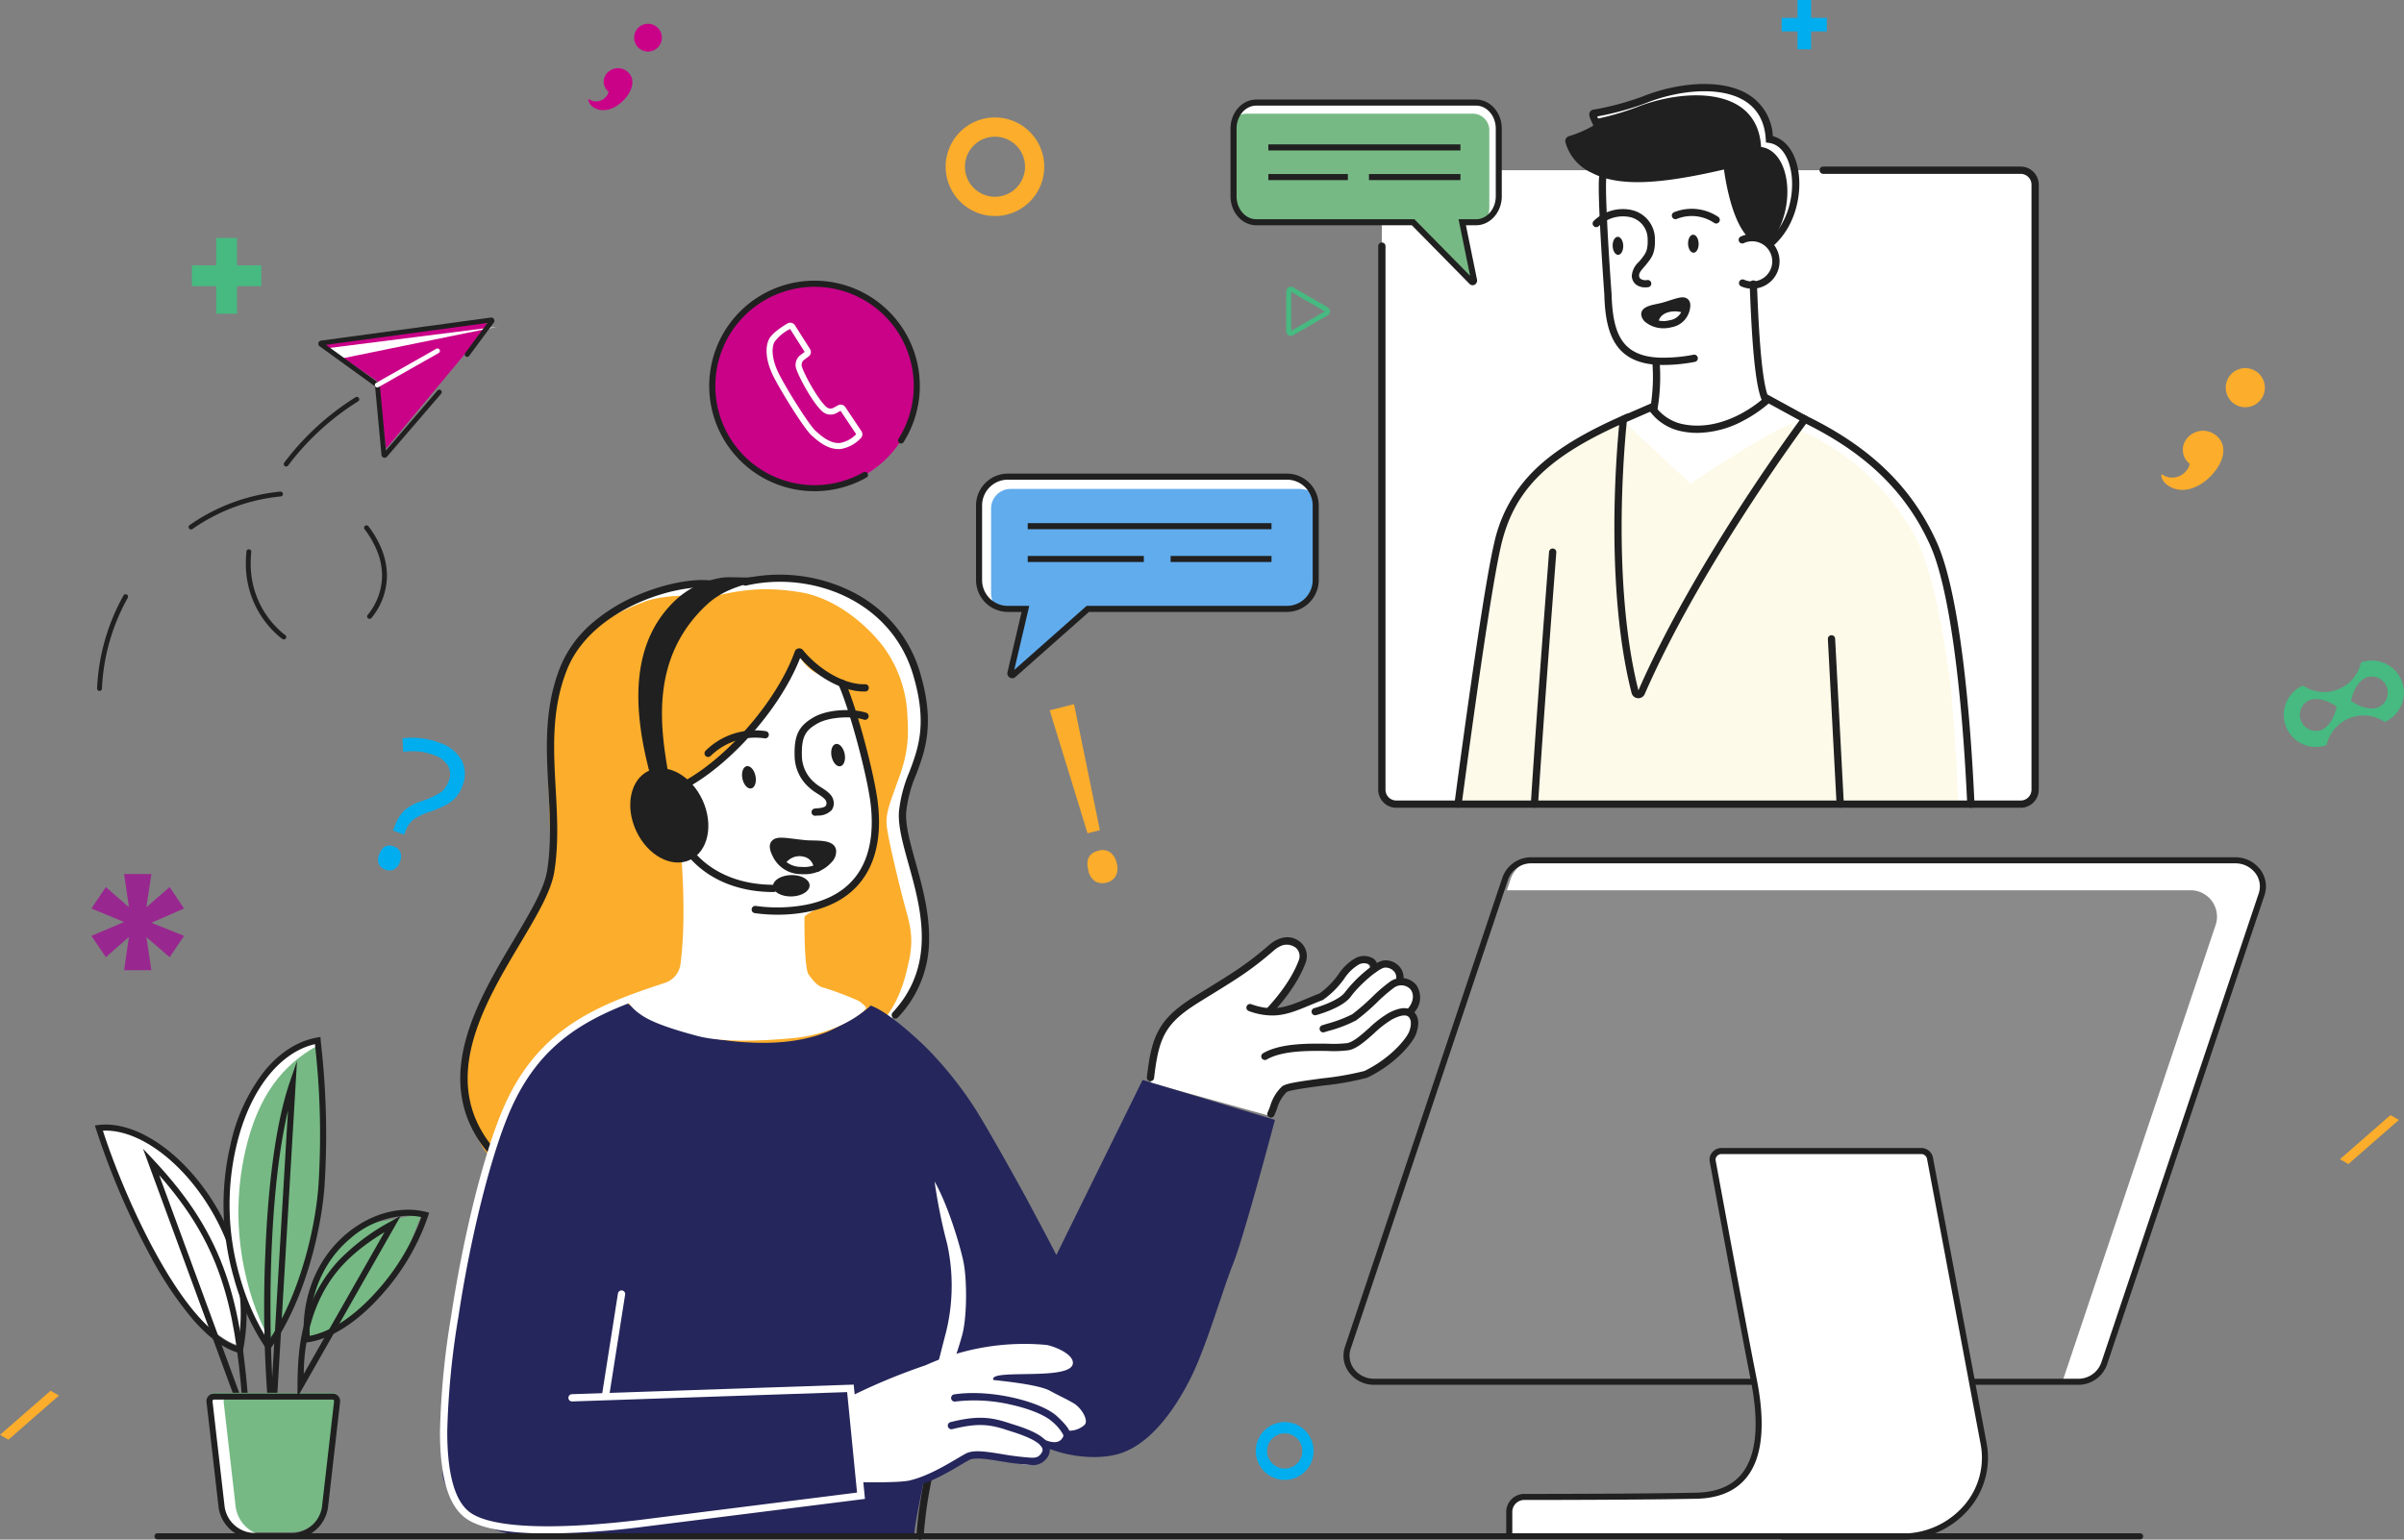 <svg id="Component_8_1" data-name="Component 8 – 1" xmlns="http://www.w3.org/2000/svg" width="499.761" height="320.171" viewBox="0 0 499.761 320.171">
  <rect x="0" y="0" width="499.761" height="320.171" fill="#808080" stroke="none"/>
  <circle id="Ellipse_1" data-name="Ellipse 1" cx="21.269" cy="21.269" r="21.269" transform="translate(139.243 80.251) rotate(-45)" fill="#ca0288"/>
  <path id="Path_10447" data-name="Path 10447" d="M909.994,813.026l-33.465,4.541,11.573,7.891,1.884,14.084,21.4-25.742Z" transform="translate(-809.719 -746.235)" fill="#ca0288"/>
  <g id="waman" transform="translate(91.466 119.491)">
    <path id="Path_10448" data-name="Path 10448" d="M2313.777,1922.36a23.1,23.1,0,0,1,.946-8.055c1.27-3.555,5.951-7.506,8.288-8.95s7.726-4.726,9.66-6.133,5.169-4.753,6.9-5.336a5.7,5.7,0,0,1,4.6.443c1.054.653,1.158,1.768.349,3.978s-4.726,7.49-4.726,7.49l-.44,1.989a40.355,40.355,0,0,0,6.535-2.03,31.29,31.29,0,0,1,3.065-1.365s4.874-5.441,5.981-6.318a4.256,4.256,0,0,1,3.175-.9c.594.165,1.465.7,1.157,2.319,2.35-1,2.625-1.99,3.839-1.259s2.764,1.353,1.506,3.666c2.855.523,3.538-.677,3.692,1.631a8.6,8.6,0,0,1-.84,5.015c1.39,3.008-.973,6.514-3.631,8.875s-8.159,4.022-11.852,4.576-9.51,1.1-10.884,2.138-3.183,4.946-3.183,4.946Z" transform="translate(-2165.994 -1816.674)" fill="#fff"/>
    <path id="Path_10449" data-name="Path 10449" d="M1173.087,1266.727c6.715-1.771,12.079-2.723,20.107-1.4s14.616,7.712,17.414,11.529a25.868,25.868,0,0,1,4.8,13.273c.285,4.56.386,7.878-1.541,13.335s-2.978,7.656-2.707,10.42,2.689,12.713,3.722,16.5,1.985,6.658.9,11.615-2.971,12.987-11.685,17.193-67.124,25.386-73.031,25.091-5.243.68-7.864-4.2-4.263-13.3-2.107-19.437,4.071-11.958,8.793-18.736,8.353-15.564,8.547-19.915-.532-17-.443-21.583,1.832-17.625,5.687-22.411,14.276-9.9,17.747-10.933S1170.133,1265.62,1173.087,1266.727Z" transform="translate(-1115.541 -1263.227)" fill="#fbad2b"/>
    <path id="Path_10450" data-name="Path 10450" d="M1430.08,1340.244c1.082-4.957.131-7.824-.9-11.615s-3.451-13.74-3.722-16.5.78-4.963,2.707-10.42,1.826-8.775,1.541-13.334a25.873,25.873,0,0,0-4.8-13.273c-2.8-3.817-9.386-10.2-17.414-11.529s-13.392-.373-20.107,1.4c-2.954-1.107-8.187-.687-11.658.346a50.94,50.94,0,0,0-8.993,4.212,56.305,56.305,0,0,1,12.242-6.229c3.471-1.033,8.7-1.453,11.658-.346,6.715-1.771,12.079-2.723,20.107-1.4s14.616,7.712,17.414,11.529a25.874,25.874,0,0,1,4.8,13.272c.285,4.56.386,7.879-1.542,13.335s-2.978,7.656-2.707,10.419,2.688,12.713,3.722,16.5,1.985,6.658.9,11.615c-1.072,4.909-2.939,12.828-11.437,17.067C1427.659,1350.876,1429.162,1344.453,1430.08,1340.244Z" transform="translate(-1332.585 -1259.904)" fill="#fff"/>
    <g id="Group_1689" data-name="Group 1689" transform="translate(4.22 1.125)">
      <path id="Path_10451" data-name="Path 10451" d="M1123.376,1380.831a.753.753,0,0,1-.587-.279c-5.3-6.523-6.776-13.968-4.512-22.76,1.934-7.509,6.283-14.808,10.119-21.248,3.381-5.674,6.3-10.574,6.911-14.39.9-5.636.58-11.407.27-16.989-.461-8.289-.939-16.86,2.481-25.4a23.893,23.893,0,0,1,6.742-9.179,35.86,35.86,0,0,1,9.467-5.771c6.866-2.915,13.33-3.587,16.167-2.745a.756.756,0,0,1-.43,1.449c-2.55-.758-8.912.04-15.146,2.687-4.384,1.861-12.214,6.171-15.4,14.121-3.3,8.231-2.827,16.632-2.375,24.757.315,5.661.641,11.515-.286,17.311-.656,4.1-3.644,9.117-7.1,14.924-7.555,12.681-16.959,28.464-5.733,42.281a.755.755,0,0,1-.586,1.232Z" transform="translate(-1117.252 -1261.732)" fill="#202020"/>
    </g>
    <path id="Path_10452" data-name="Path 10452" d="M1231.128,2009.5l27.515,8.3s-6.424,24.273-8.674,29.866-5.647,17.6-9.044,24.217-8.292,13.283-14.41,15.262-15.219-.148-18.127-2.959-19.5-5.714-19.5-5.714-5.317,22.78-5.169,25.436c-1.132.64-81.622.354-81.622.354s-12.849-.787-16.319-11.818c-.812-3.911.167-24.408,1.093-29.15s4.542-26.1,6.118-30.209,3.941-15.316,7.176-20.467,9.006-12.068,13.462-14.521,9.915-4.818,9.915-4.818a67.842,67.842,0,0,0,8.241,4.579,52.144,52.144,0,0,0,17.575,3.841c9.353.514,14.588-1.572,16.169-2.177s7.666-3.9,9.059-5.5c3.94,1.345,10.771,7.95,11.694,8.872a78.708,78.708,0,0,1,10.246,12.89c4.02,6.517,10.605,18.613,10.605,18.613l4.349,8.161,1.726,3.349Z" transform="translate(-1085.068 -1904.407)" fill="#25265b"/>
    <path id="Path_10453" data-name="Path 10453" d="M1935.227,2304.437c2.658,4.667,5.083,12.548,5.938,16.39s.814,11.7-.168,15.428-3.851,11.586-3.851,11.586l-2.467-.591s1.8-7.161,2.947-11.55a40.526,40.526,0,0,0,.221-18.264A112.349,112.349,0,0,1,1935.227,2304.437Z" transform="translate(-1832.405 -2178.233)" fill="#fff"/>
    <path id="Path_10454" data-name="Path 10454" d="M1453.213,1397.45s1.8,5.843,2.37,7.8c.621,2.149,2.368,8.629,2.368,8.629s1.653,7.823,2.064,10.627-.385,6.74-2.23,11.677c-.9,2.413-3.914,5.681-7.8,7.264-4.009,1.633-4.4,2.386-4.4,2.386s-.116,10.639.857,12.007,2.013,2.594,3.347,2.8a67.686,67.686,0,0,1,7.118,2.718s1.4,1,1.5,1.458-5.766,5.376-15.147,6.254-15.94.619-19.983-.458-8.619-2.458-11.2-4.081-3.045-2.914-3.045-2.914,8.456-2.458,9.627-4.328a15.176,15.176,0,0,0,1.8-6.306c.117-1.652.568-9.993.458-12.1s.135-16.932.135-16.932l.665-6.229s7.372-4.792,8.474-6.4,7.046-7.954,8.111-9.546,5.59-8.959,5.548-10.424l.691.274a8.314,8.314,0,0,0,3.308,3.427A41.912,41.912,0,0,0,1453.213,1397.45Z" transform="translate(-1369.809 -1374.686)" fill="#fff"/>
    <g id="Group_1690" data-name="Group 1690" transform="translate(64.792 21.838)">
      <path id="Path_10455" data-name="Path 10455" d="M1627.574,1483.291a33.943,33.943,0,0,1-4.715-.326.756.756,0,0,1,.21-1.5,32.216,32.216,0,0,0,10.5-.25c12.7-2.575,14.293-12.707,13.4-20.753-.658-5.913-4.418-19.928-6.706-24.993a.756.756,0,1,1,1.377-.622c2.381,5.271,6.147,19.3,6.831,25.448.628,5.643-.121,10.4-2.224,14.13-2.432,4.315-6.6,7.1-12.376,8.271A32.5,32.5,0,0,1,1627.574,1483.291Z" transform="translate(-1622.208 -1434.406)" fill="#202020"/>
    </g>
    <path id="Path_10456" data-name="Path 10456" d="M1760.117,1548.433c.261,1.279,1.081,2.191,1.832,2.038s1.148-1.314.887-2.592-1.081-2.191-1.832-2.038S1759.856,1547.155,1760.117,1548.433Z" transform="translate(-1678.711 -1510.621)" fill="#202020"/>
    <path id="Path_10457" data-name="Path 10457" d="M1608.341,1586.364c.261,1.279-.136,2.439-.887,2.592s-1.571-.76-1.832-2.038.136-2.439.887-2.592S1608.08,1585.085,1608.341,1586.364Z" transform="translate(-1542.75 -1544.489)" fill="#202020"/>
    <g id="Group_1691" data-name="Group 1691" transform="translate(99.039 184.728)">
      <path id="Path_10458" data-name="Path 10458" d="M1908.458,2808.267h-.044a.756.756,0,0,1-.711-.8,89.161,89.161,0,0,1,2.285-14.584.756.756,0,0,1,1.464.374,87.471,87.471,0,0,0-2.241,14.3A.756.756,0,0,1,1908.458,2808.267Z" transform="translate(-1907.701 -2792.314)" fill="#202020"/>
    </g>
    <g id="Group_1692" data-name="Group 1692" transform="translate(54.987 32.362)">
      <path id="Path_10459" data-name="Path 10459" d="M1541.227,1527.7a.756.756,0,0,1-.534-1.29,14.632,14.632,0,0,1,12.564-4.071.756.756,0,0,1-.268,1.487,13.263,13.263,0,0,0-11.226,3.651A.753.753,0,0,1,1541.227,1527.7Z" transform="translate(-1540.471 -1522.139)" fill="#202020"/>
    </g>
    <g id="Group_1693" data-name="Group 1693" transform="translate(73.713 28.169)">
      <path id="Path_10460" data-name="Path 10460" d="M1700.83,1509.165a.756.756,0,0,1-.1-1.5c.146-.02.312-.033.488-.048.579-.047,1.549-.126,1.862-.537a1.032,1.032,0,0,0,.092-.817c-.113-.6-1.063-1.207-1.9-1.744a10.368,10.368,0,0,1-1.57-1.146l-.073-.07a8.844,8.844,0,0,1-3.038-6.606c-.115-4.287.854-6.238,3.989-8.032,2.928-1.676,8.073-1.84,10.86-.94a.756.756,0,1,1-.465,1.438c-2.43-.785-7.173-.6-9.644.813-2.367,1.354-3.338,2.582-3.229,6.68a7.367,7.367,0,0,0,2.573,5.555l.075.072a9.268,9.268,0,0,0,1.338.963c1.1.7,2.337,1.5,2.572,2.735a2.446,2.446,0,0,1-.375,2.014,3.938,3.938,0,0,1-2.941,1.128c-.162.013-.3.025-.408.039A.763.763,0,0,1,1700.83,1509.165Z" transform="translate(-1696.578 -1487.18)" fill="#202020"/>
    </g>
    <path id="Path_10461" data-name="Path 10461" d="M1791.473,2597.06a127.136,127.136,0,0,1,15.856-6.6,49.712,49.712,0,0,1,25.034-4.235c.995.089,5.34,1.56,5.58,3.568.5,4.17-17.672,1.2-16.522,3.729,4.757.5,9.9,1.208,11.79,2.26s3.16,1.544,4.984,2.639c1.51.906,3.185,3.592,2.116,4.5a4.8,4.8,0,0,1-4.664.9c2.4,3.6-3.1,4.047-4.32,3.512a1.853,1.853,0,0,1,.406,2.712c-.812,1.218-3.292,1.228-4.276,1.02-2.558-.539-8.212-1.763-10.747-1.385s-5.5,2.919-7.864,3.73-3.926,1.929-6.155,2.148a62.261,62.261,0,0,1-9.272-.116C1793.465,2615.244,1791.473,2597.06,1791.473,2597.06Z" transform="translate(-1706.376 -2426.042)" fill="#fff"/>
    <g id="Group_1694" data-name="Group 1694" transform="translate(86.768 175.342)">
      <path id="Path_10462" data-name="Path 10462" d="M1808.834,2729c-1.466,0-2.565-.022-2.685-.025a.756.756,0,0,1,.032-1.511c.079,0,7.939.16,10.139-.369,3.6-.864,7.312-3.06,9.771-4.513.74-.437,1.379-.814,1.891-1.084,1.577-.83,4.2-.408,7.512.127a55.544,55.544,0,0,0,5.984.74c1.253.063,1.654-.282,1.985-.672.512-.6.481-.986.412-1.223-.484-1.684-5.063-3.127-6.787-3.67-.253-.08-.477-.15-.664-.212-3.548-1.169-6.022-1.468-11.3-.149a.756.756,0,0,1-.366-1.466c5.607-1.4,8.382-1.058,12.14.18.181.06.4.128.645.206,2.473.779,7.077,2.229,7.785,4.693a2.741,2.741,0,0,1-.715,2.62,3.5,3.5,0,0,1-3.21,1.2,56.794,56.794,0,0,1-6.15-.757c-2.8-.451-5.437-.878-6.568-.282-.479.252-1.1.621-1.826,1.049-2.537,1.5-6.37,3.764-10.187,4.681A48.01,48.01,0,0,1,1808.834,2729Z" transform="translate(-1805.41 -2714.069)" fill="#25265b"/>
    </g>
    <g id="Group_1695" data-name="Group 1695" transform="translate(0 54.277)">
      <path id="Path_10463" data-name="Path 10463" d="M1104.441,1849.954q-1.061,0-2.06-.023c-7.187-.164-12.183-1.2-14.85-3.076-3.69-2.6-5.474-8.552-5.455-18.2a168.558,168.558,0,0,1,2.338-24c2.37-15.658,6.21-31.442,10.023-41.193,3.281-8.392,7.811-14.418,14.253-18.966,5.983-4.223,12.949-6.69,20.159-9.048a4.765,4.765,0,0,0,3.23-3.915c1.079-8.544.533-18.32-.064-25.882a.756.756,0,1,1,1.506-.119c.6,7.634,1.153,17.51.057,26.19a6.282,6.282,0,0,1-4.259,5.162c-15.353,5.022-26.74,9.908-33.474,27.128-3.775,9.653-7.582,25.313-9.936,40.868a167.335,167.335,0,0,0-2.32,23.778c-.018,9,1.6,14.706,4.813,16.966,4.457,3.137,16.824,3.69,34.823,1.558l45.552-5.735-2.058-20.895-57.163,1.944a.755.755,0,1,1-.051-1.51l58.58-1.992,2.341,23.769-47.017,5.919A166.045,166.045,0,0,1,1104.441,1849.954Z" transform="translate(-1082.076 -1704.83)" fill="#fff"/>
    </g>
    <g id="Group_1696" data-name="Group 1696" transform="translate(33.687 148.854)">
      <path id="Path_10464" data-name="Path 10464" d="M1363.657,2515.741a.759.759,0,0,1-.747-.873l3.3-20.972a.755.755,0,1,1,1.493.235l-3.3,20.972A.756.756,0,0,1,1363.657,2515.741Z" transform="translate(-1362.9 -2493.257)" fill="#fff"/>
    </g>
    <g id="Group_1697" data-name="Group 1697" transform="translate(106.285 170.202)">
      <path id="Path_10465" data-name="Path 10465" d="M1989.525,2682.939a6.614,6.614,0,0,1-2.572-.6.756.756,0,1,1,.591-1.391c1.184.5,2.766.869,3.577-.247.305-.419.343-.553.241-.841a9.181,9.181,0,0,0-2.284-2.7c-1.394-1.3-4.623-2.641-8.428-3.495a33.394,33.394,0,0,0-11.679-.681.756.756,0,1,1-.226-1.494c7.638-1.154,18.132,1.546,21.364,4.566,2.89,2.7,3.391,3.941,2.233,5.532A3.355,3.355,0,0,1,1989.525,2682.939Z" transform="translate(-1968.103 -2671.224)" fill="#25265b"/>
    </g>
    <g id="Group_1698" data-name="Group 1698" transform="translate(51.153 56.986)">
      <path id="Path_10466" data-name="Path 10466" d="M1526.683,1736.435c-7.56,0-13.955-2.768-18.006-7.794a.756.756,0,0,1,1.177-.948c3.759,4.663,9.736,7.231,16.83,7.231a.756.756,0,1,1,0,1.511Z" transform="translate(-1508.509 -1727.411)" fill="#202020"/>
    </g>
    <ellipse id="Ellipse_2" data-name="Ellipse 2" cx="3.804" cy="2.225" rx="3.804" ry="2.225" transform="translate(69.179 62.578) rotate(-1.468)" fill="#202020"/>
    <path id="Path_10467" data-name="Path 10467" d="M1431.967,1296.922c-1.607-9.565-3.352-23.394,7.939-34.106,3.255-3.087,7.1-4.382,13.309-5.6a24.513,24.513,0,0,0-4.447-.262c-1.831.079-4.3-.2-5.87.116a18.374,18.374,0,0,0-9.052,4.383c-9.388,8.634-9.345,21.858-5.648,35.981Z" transform="translate(-1384.64 -1256.37)" fill="#202020"/>
    <ellipse id="Ellipse_3" data-name="Ellipse 3" cx="7.603" cy="10.208" rx="7.603" ry="10.208" transform="translate(36.502 43.971) rotate(-24.69)" fill="#202020"/>
    <g id="Group_1699" data-name="Group 1699" transform="translate(167.675 79.307)">
      <path id="Path_10468" data-name="Path 10468" d="M2485.184,1925.857a14.162,14.162,0,0,1-4.806-.912.756.756,0,1,1,.507-1.423c4.693,1.671,7.437.53,11.591-1.2.81-.337,1.646-.685,2.564-1.041a17.174,17.174,0,0,0,3.952-4,10.641,10.641,0,0,1,3.56-3.378,3.758,3.758,0,0,1,3.845.228,2.457,2.457,0,0,1,.78,2.034.756.756,0,1,1-1.509-.085,1.1,1.1,0,0,0-.2-.754,2.282,2.282,0,0,0-2.251-.066,9.4,9.4,0,0,0-3.033,2.947,18.315,18.315,0,0,1-4.371,4.377l-.071.048-.079.03c-.932.36-1.785.715-2.61,1.058C2490.229,1924.895,2487.916,1925.857,2485.184,1925.857Z" transform="translate(-2479.876 -1913.483)" fill="#202020"/>
    </g>
    <g id="Group_1700" data-name="Group 1700" transform="translate(146.95 75.409)">
      <path id="Path_10469" data-name="Path 10469" d="M2307.86,1910.932a.791.791,0,0,1-.088-.005.756.756,0,0,1-.664-.838c.5-4.293,1.073-7.286,2.533-9.882,1.429-2.54,3.619-4.573,7.558-7.014.837-.519,1.618-1,2.351-1.452,5.625-3.469,8.448-5.211,12.935-9.109,2.065-1.794,4.362-2.138,6.144-.919a3.854,3.854,0,0,1,1.557,4.375c-1.788,4.991-5.711,9.289-7,10.7a.756.756,0,1,1-1.116-1.019c1.238-1.357,5.008-5.486,6.693-10.192a2.327,2.327,0,0,0-.987-2.618c-1.2-.818-2.764-.522-4.3.813-4.58,3.979-7.438,5.742-13.133,9.255-.732.452-1.512.932-2.348,1.451-7.126,4.417-8.405,7.333-9.387,15.786A.756.756,0,0,1,2307.86,1910.932Z" transform="translate(-2307.104 -1880.992)" fill="#202020"/>
    </g>
    <g id="Group_1701" data-name="Group 1701" transform="translate(170.756 90.165)">
      <path id="Path_10470" data-name="Path 10470" d="M2507.551,2026.74a.756.756,0,0,1-.688-1.066c.195-.432.361-.874.537-1.343a9.051,9.051,0,0,1,2.438-4.043c.713-.613,2.982-.97,8.382-1.7a61.648,61.648,0,0,0,8.763-1.532c5.832-2.854,8.9-7.065,9.306-8.2.777-2.188.106-2.833-.114-3.045-.562-.541-1.718-.368-3.435.514a20.878,20.878,0,0,0-3.741,2.892c-1.821,1.622-3.541,3.153-5.23,3.513a24.46,24.46,0,0,1-4.464.165c-3.943-.047-9.345-.11-12.615,1.763a.756.756,0,1,1-.751-1.311c3.628-2.078,9.268-2.012,13.385-1.964a24.774,24.774,0,0,0,4.132-.132c1.3-.276,2.945-1.744,4.54-3.163a21.817,21.817,0,0,1,4.055-3.108c.878-.45,3.548-1.822,5.173-.258,1.073,1.032,1.233,2.55.491,4.64-.558,1.57-3.876,6.032-10.1,9.067l-.069.029a58.829,58.829,0,0,1-9.121,1.625c-2.955.4-7,.943-7.6,1.352a7.778,7.778,0,0,0-2,3.422c-.177.47-.359.956-.574,1.432A.755.755,0,0,1,2507.551,2026.74Z" transform="translate(-2505.558 -2003.998)" fill="#202020"/>
    </g>
    <g id="Group_1702" data-name="Group 1702" transform="translate(182.865 83.906)">
      <path id="Path_10471" data-name="Path 10471" d="M2607.265,1963.117a.756.756,0,0,1-.227-1.477l.877-.275a27.855,27.855,0,0,0,5.353-2.005,42.634,42.634,0,0,0,4.124-3.566,31.587,31.587,0,0,1,3.82-3.269,4.042,4.042,0,0,1,5.382.72,4.6,4.6,0,0,1-.543,5.862.756.756,0,1,1-1.128-1.006c.758-.849,1.509-2.6.476-3.931a2.576,2.576,0,0,0-3.413-.348,33.222,33.222,0,0,0-3.565,3.078,43.045,43.045,0,0,1-4.314,3.717,27.375,27.375,0,0,1-5.74,2.191l-.874.274A.761.761,0,0,1,2607.265,1963.117Z" transform="translate(-2606.51 -1951.827)" fill="#202020"/>
    </g>
    <g id="Group_1703" data-name="Group 1703" transform="translate(181.186 80.214)">
      <path id="Path_10472" data-name="Path 10472" d="M2593.265,1932.472a.756.756,0,0,1-.2-1.484c1.39-.381,5.251-1.719,6.4-3.309a27.145,27.145,0,0,1,3.909-4.1c1.948-1.679,3.439-2.532,4.435-2.535h.012a3.869,3.869,0,0,1,3.045,1.387,3.521,3.521,0,0,1,.691,2.977.756.756,0,0,1-1.477-.32,1.988,1.988,0,0,0-.389-1.706,2.367,2.367,0,0,0-1.869-.826h-.008c-1.269,0-5.453,3.691-7.123,6.005s-6.661,3.728-7.226,3.883A.75.75,0,0,1,2593.265,1932.472Z" transform="translate(-2592.509 -1921.046)" fill="#202020"/>
    </g>
    <g id="Group_1706" data-name="Group 1706" transform="translate(68.568 54.713)">
      <path id="Path_10473" data-name="Path 10473" d="M1666.081,1722.97a5.685,5.685,0,0,1-5.18-3.153c-.7-1.407-.794-2.2-.194-2.644.759-.567,2.83-.105,5.95.22,2.278.237,5.537-.24,5.922,1.392C1672.91,1720.19,1670.3,1723.25,1666.081,1722.97Z" transform="translate(-1659.514 -1715.892)" fill="#202020"/>
      <path id="Path_10474" data-name="Path 10474" d="M1676.26,1738.249c1.4-1.8,5.926-2.395,6.905,1.216C1680.462,1740.357,1677.063,1739.254,1676.26,1738.249Z" transform="translate(-1673.552 -1733.421)" fill="#fff"/>
      <g id="Group_1704" data-name="Group 1704">
        <path id="Path_10475" data-name="Path 10475" d="M1660.775,1716.057q-.3,0-.611-.021h0a6.479,6.479,0,0,1-5.806-3.57c-.421-.842-1.3-2.6.03-3.587.823-.616,2.194-.445,4.464-.163.6.075,1.288.16,2.017.236.546.057,1.18.071,1.793.085,2.045.046,4.364.1,4.786,1.886a3.169,3.169,0,0,1-.917,2.631A7.5,7.5,0,0,1,1660.775,1716.057Zm-.511-1.528a6.177,6.177,0,0,0,5.113-1.95,1.912,1.912,0,0,0,.6-1.307c-.154-.651-2-.692-3.348-.722-.644-.014-1.309-.029-1.916-.093-.744-.077-1.436-.163-2.047-.239-1.423-.177-3.037-.377-3.373-.126-.274.2.144,1.154.417,1.7A4.943,4.943,0,0,0,1660.263,1714.529Z" transform="translate(-1653.682 -1708.462)" fill="#202020"/>
      </g>
      <g id="Group_1705" data-name="Group 1705" transform="translate(1.953 2.342)">
        <path id="Path_10476" data-name="Path 10476" d="M1677.9,1732.731a.756.756,0,0,1-.75-.676,2.63,2.63,0,0,0-2.123-2.468,3.537,3.537,0,0,0-3.663,1.281.756.756,0,1,1-1.289-.789,5.051,5.051,0,0,1,5.284-1.967,4.149,4.149,0,0,1,3.293,3.783.756.756,0,0,1-.672.831Q1677.937,1732.731,1677.9,1732.731Z" transform="translate(-1669.96 -1727.987)" fill="#202020"/>
      </g>
    </g>
    <g id="Group_1707" data-name="Group 1707" transform="translate(46.191 15.333)">
      <path id="Path_10477" data-name="Path 10477" d="M1467.9,1411.053a.756.756,0,0,1-.231-1.475c4.672-1.5,10.359-5.559,15.6-11.126s9.428-12,11.441-17.621a.992.992,0,0,1,1.71-.286c2.928,3.638,8.308,7.241,12.928,7.09a.756.756,0,0,1,.05,1.51c-4.816.155-10.312-3.285-13.577-6.969-4.673,12.024-17.649,25.607-27.692,28.839A.75.75,0,0,1,1467.9,1411.053Z" transform="translate(-1467.142 -1380.173)" fill="#202020"/>
    </g>
    <g id="Group_1708" data-name="Group 1708" transform="translate(62.732)">
      <path id="Path_10478" data-name="Path 10478" d="M1636.957,1344.688a.756.756,0,0,1-.554-1.269c9.153-9.888,5.911-21.53,3.305-30.884-1.19-4.274-2.219-7.965-1.984-10.976a28.776,28.776,0,0,1,2.151-8.149c1.872-4.966,3.809-10.1.778-20.251-4.649-15.564-21.289-21.64-34.693-18.523a.756.756,0,0,1-.342-1.472,33.667,33.667,0,0,1,21.235,2.213,28.53,28.53,0,0,1,9.231,6.643,27.2,27.2,0,0,1,6.016,10.706c3.177,10.638,1.058,16.257-.811,21.216a27.179,27.179,0,0,0-2.059,7.734c-.214,2.745.781,6.317,1.932,10.453,1.331,4.779,2.84,10.2,2.82,15.74a23.5,23.5,0,0,1-6.471,16.575A.753.753,0,0,1,1636.957,1344.688Z" transform="translate(-1605.034 -1252.353)" fill="#202020"/>
    </g>
  </g>
  <g id="laptop" transform="translate(279.296 178.275)">
    <path id="Path_10479" data-name="Path 10479" d="M2783.452,1856.086h21.729a5.71,5.71,0,0,0,5.465-3.786l32.73-97.579a5.487,5.487,0,0,0-5.465-7.074h-146.3a5.71,5.71,0,0,0-5.465,3.786l-32.73,97.579a5.488,5.488,0,0,0,5.465,7.075h124.569Z" transform="translate(-2652.515 -1747.016)" fill="#a7a7a7" opacity="0.27"/>
    <path id="Path_10480" data-name="Path 10480" d="M3083.594,1747.646H2937.3a5.71,5.71,0,0,0-5.465,3.786l-.82,2.446h141.922a5.487,5.487,0,0,1,5.465,7.075l-31.91,95.133h4.376c2.5,0,3.666-1.847,4.422-4.1l32.624-97.264C3089.084,1751.219,3087.473,1747.646,3083.594,1747.646Z" transform="translate(-2897.049 -1747.016)" fill="#fff"/>
    <g id="Group_1709" data-name="Group 1709" transform="translate(0 0)">
      <path id="Path_10481" data-name="Path 10481" d="M2800.562,1852.095h-21.729a.63.63,0,1,1,0-1.26h21.729a5.061,5.061,0,0,0,4.868-3.357l32.73-97.579a4.534,4.534,0,0,0-.639-4.132,5.2,5.2,0,0,0-4.229-2.113h-146.3a5.062,5.062,0,0,0-4.868,3.357l-32.729,97.579a4.533,4.533,0,0,0,.638,4.132,5.2,5.2,0,0,0,4.229,2.113h78.9a.63.63,0,1,1,0,1.26h-78.9a6.459,6.459,0,0,1-5.252-2.637,5.779,5.779,0,0,1-.81-5.268l32.73-97.579a6.319,6.319,0,0,1,6.062-4.216h146.3a6.459,6.459,0,0,1,5.252,2.637,5.78,5.78,0,0,1,.811,5.268l-32.73,97.579A6.319,6.319,0,0,1,2800.562,1852.095Z" transform="translate(-2647.896 -1742.395)" fill="#202020"/>
    </g>
    <path id="Path_10482" data-name="Path 10482" d="M2935.115,2331.638v-5.065a3.126,3.126,0,0,1,3.205-3.039c7.135,0,24.573-.033,35.664-.254,11.778-.234,14.875-9.551,11.945-24.22-2.26-11.317-8.519-45.36-8.519-45.36a1.821,1.821,0,0,1,1.86-2.1h41.452a1.862,1.862,0,0,1,1.859,1.475l11.166,59.452c1.885,10.035-6.264,19.247-17.027,19.247h-24.727Z" transform="translate(-2900.662 -2190.516)" fill="#fff"/>
    <g id="Group_1710" data-name="Group 1710" transform="translate(33.824 60.452)">
      <path id="Path_10483" data-name="Path 10483" d="M3012.1,2327.78h-24.727a.63.63,0,1,1,0-1.259H3012.1a16.936,16.936,0,0,0,13.117-6.036,15.118,15.118,0,0,0,3.291-12.465l-11.166-59.451a1.232,1.232,0,0,0-1.24-.962h-41.452a1.291,1.291,0,0,0-1,.456,1.078,1.078,0,0,0-.24.9c.063.343,6.285,34.169,8.518,45.353,1.9,9.531,1.2,16.445-2.1,20.551-2.283,2.842-5.8,4.329-10.446,4.422-11.119.221-28.654.251-35.676.254a2.5,2.5,0,0,0-2.576,2.409v5.065a.63.63,0,0,1-1.26,0v-5.065a3.76,3.76,0,0,1,3.835-3.669c7.019,0,24.544-.033,35.651-.254,4.258-.085,7.451-1.414,9.49-3.952,3.055-3.8,3.677-10.368,1.851-19.515-2.235-11.192-8.458-45.028-8.521-45.369a2.343,2.343,0,0,1,.509-1.934,2.544,2.544,0,0,1,1.969-.912H3016.1a2.491,2.491,0,0,1,2.479,1.989l11.166,59.452a16.376,16.376,0,0,1-3.56,13.5A18.192,18.192,0,0,1,3012.1,2327.78Z" transform="translate(-2929.864 -2246.347)" fill="#202020"/>
    </g>
  </g>
  <g id="leaf" transform="translate(19.729 215.634)">
    <path id="Path_10484" data-name="Path 10484" d="M520.531,2256.517c-12.752-3.351-25.79-33.212-29.6-45.423C504.856,2209.349,524.658,2234.524,520.531,2256.517Z" transform="translate(-490.105 -2192.154)" fill="#fff"/>
    <g id="Group_1711" data-name="Group 1711" transform="translate(0 18.222)">
      <path id="Path_10485" data-name="Path 10485" d="M514.689,2253.41l-.641-.168c-3.094-.813-6.372-3.2-9.744-7.108a75.826,75.826,0,0,1-8.668-12.962,158.832,158.832,0,0,1-11.362-26.525l-.224-.719.747-.094c5.72-.716,12.729,2.755,18.749,9.285a46.686,46.686,0,0,1,9.869,16.824,40.172,40.172,0,0,1,1.411,20.819Zm-28.977-46.395c4.368,13.6,16.395,40.893,28.014,44.815,2.755-14.544-3.885-28.023-11.107-35.859C497.145,2210.034,490.89,2206.74,485.712,2207.016Z" transform="translate(-484.049 -2205.741)" fill="#202020"/>
    </g>
    <g id="Group_1712" data-name="Group 1712" transform="translate(10.006 23.258)">
      <path id="Path_10486" data-name="Path 10486" d="M589.943,2308.9l-22.479-61.18,2.115,2.251c7.523,8,12.195,15.411,15.148,24.016,2.6,7.581,4.033,16.441,4.938,30.582Zm-19.122-55.7,17.278,47.023C586.487,2279.4,583.181,2267.223,570.82,2253.208Z" transform="translate(-567.464 -2247.725)" fill="#202020"/>
    </g>
    <path id="Path_10487" data-name="Path 10487" d="M720.923,2123.622c-3-4.2-12.139-20.686-7.269-41.743,2.935-12.686,9.891-20.532,17.535-21.881.9,9.891,1.5,15.784.862,29C731.526,2099.826,727.367,2114.873,720.923,2123.622Z" transform="translate(-684.877 -2059.259)" fill="#76b984"/>
    <path id="Path_10488" data-name="Path 10488" d="M714.452,2082.778c2.595-11.218,7.659-17.647,14.815-21.619-.049-.535,0-.6-.049-1.161-7.643,1.349-14.6,9.195-17.535,21.881-4.871,21.057,4.271,37.547,7.269,41.743.392-.532.312-.534.686-1.11C715.915,2116.026,710.283,2100.8,714.452,2082.778Z" transform="translate(-683.143 -2059.259)" fill="#fff"/>
    <g id="Group_1713" data-name="Group 1713" transform="translate(35.21 5.006)">
      <path id="Path_10489" data-name="Path 10489" d="M778.679,2170.719a254.624,254.624,0,0,1-.911-34.633c.4-10.845,1.614-25.918,5.106-36.138l1.5-4.383-4.438,75.121Zm3.823-64.858c-3.763,15.879-4.095,39.884-3.28,55.518Z" transform="translate(-777.57 -2095.565)" fill="#202020"/>
    </g>
    <g id="Group_1714" data-name="Group 1714" transform="translate(26.736)">
      <path id="Path_10490" data-name="Path 10490" d="M716.23,2119.27l-.5-.707a49.713,49.713,0,0,1-6.679-14.744,54.788,54.788,0,0,1-.691-27.507,37.727,37.727,0,0,1,7.129-15.451c3.143-3.814,6.916-6.2,10.91-6.908l.675-.119.154,1.688A167.7,167.7,0,0,1,728,2083.6c-.507,10.476-4.535,25.851-11.25,34.968Zm9.71-63.94c-7.471,1.713-13.7,9.778-16.358,21.266a53.542,53.542,0,0,0,.676,26.881,50.358,50.358,0,0,0,5.992,13.619c6.255-8.99,10-23.541,10.485-33.554a166.656,166.656,0,0,0-.768-27.906Z" transform="translate(-706.928 -2053.834)" fill="#202020"/>
    </g>
    <path id="Path_10491" data-name="Path 10491" d="M708.189,2670.708h-24.63a.951.951,0,0,0-.94,1.093l2.513,21.928a7.036,7.036,0,0,0,6.956,5.98h7.572a7.036,7.036,0,0,0,6.956-5.98l2.513-21.928A.951.951,0,0,0,708.189,2670.708Z" transform="translate(-658.79 -2596.71)" fill="#76b984"/>
    <path id="Path_10492" data-name="Path 10492" d="M686.8,2700.256l-2.513-21.928a.95.95,0,0,1,.94-1.093h-3.1a.951.951,0,0,0-.94,1.093l2.513,21.928a7.036,7.036,0,0,0,6.956,5.98h3.105A7.036,7.036,0,0,1,686.8,2700.256Z" transform="translate(-657.525 -2602.454)" fill="#fff"/>
    <g id="Group_1715" data-name="Group 1715" transform="translate(23.189 74.151)">
      <path id="Path_10493" data-name="Path 10493" d="M695.04,2702.245h-7.572a7.667,7.667,0,0,1-7.579-6.516l0-.022-2.512-21.918a1.58,1.58,0,0,1,1.564-1.8h24.63a1.58,1.58,0,0,1,1.564,1.8l-2.515,21.941a7.667,7.667,0,0,1-7.579,6.516Zm-13.9-6.694a6.369,6.369,0,0,0,6.332,5.434h7.572a6.369,6.369,0,0,0,6.332-5.434l2.515-21.939a.32.32,0,0,0-.317-.369H678.94a.32.32,0,0,0-.317.368l0,.023Zm20.86.083h0Z" transform="translate(-677.359 -2671.983)" fill="#202020"/>
    </g>
    <path id="Path_10494" data-name="Path 10494" d="M874.85,2360.815l-11.567,2.1-7.748,6.971-3.72,8.084-.87,6.757.235,1.87,7.429-2.78,7.246-6.356,5.18-6.854Z" transform="translate(-806.935 -2323.99)" fill="#76b984"/>
    <g id="Group_1716" data-name="Group 1716" transform="translate(42.101 37.189)">
      <path id="Path_10495" data-name="Path 10495" d="M835.019,2401.616l.015-2.411c.044-6.908.667-11.145,2.3-15.635a29.51,29.51,0,0,1,6.363-10.512,44.6,44.6,0,0,1,10.822-8.077l1.986-1.123Zm18.1-34.353c-7.835,4.776-12.008,9.608-14.6,16.738a38.421,38.421,0,0,0-2.179,12.75Z" transform="translate(-835.019 -2363.858)" fill="#202020"/>
    </g>
    <g id="Group_1717" data-name="Group 1717" transform="translate(43.382 35.93)">
      <path id="Path_10496" data-name="Path 10496" d="M845.8,2381.042l-.043-.675c-.559-8.841,2.7-16.889,8.946-22.079,4.981-4.141,11.132-5.813,16.452-4.471l.641.161-.192.632a47.3,47.3,0,0,1-9.638,16.417c-5.07,5.733-10.573,9.258-15.495,9.924Zm21.617-26.42a18.955,18.955,0,0,0-11.909,4.635c-5.768,4.794-8.855,12.176-8.53,20.336,4.452-.848,9.409-4.16,14.043-9.4a46.755,46.755,0,0,0,9.171-15.3A14.2,14.2,0,0,0,867.419,2354.622Z" transform="translate(-845.698 -2353.364)" fill="#202020"/>
    </g>
  </g>
  <g id="man" transform="translate(286.514 17.481)">
    <path id="Path_10497" data-name="Path 10497" d="M3130.471,952.682l-5.388,2.9s-1.5,13.621-1.421,20.764.727,28.546,3.229,34.22c.321,1.3.429,2.4,1.338,1.74s.753-.361,1.086-2.116,8.182-16.738,13.15-24.82,11.822-18.587,13.3-20.727,6.395-9.528,6.395-9.528l-7.732-3.785s-7.113,5.923-14.5,5.579S3130.471,952.682,3130.471,952.682Z" transform="translate(-3073.806 -885.425)" fill="#fefae9"/>
    <path id="Path_10498" data-name="Path 10498" d="M2806.116,551.327h41.048a3.009,3.009,0,0,1,3.009,3.009V680.142a3.009,3.009,0,0,1-3.009,3.009H2717.373a3.008,3.008,0,0,1-3.009-3.009V554.336a3.008,3.008,0,0,1,3.009-3.009h88.743Z" transform="translate(-2713.609 -533.409)" fill="#fff"/>
    <path id="Path_10499" data-name="Path 10499" d="M2884.614,985.934s-7.927,3.72-12.147,6.118-8.273,7.344-10.2,10.176-3.309,8.92-4.506,12.917-4.474,28.541-4.474,28.541l-2.487,21.37,1.071.565,103.92-.105.791-.842s-.7-19.423-2.052-28.647-3.4-21.178-7.064-27.883-15.047-18.787-25.68-22.209c-3.593-.259-23.188,13.044-23.188,13.044Z" transform="translate(-2833.678 -915.879)" fill="#fefae9"/>
    <g id="Group_1718" data-name="Group 1718" transform="translate(85.786 69.885)">
      <path id="Path_10500" data-name="Path 10500" d="M3459,1034.642c-1.354-9.225-3.4-21.178-7.064-27.883s-15.047-18.787-25.68-22.209c-1.037-.075-3.58,1.321-2.947,1.367a50.043,50.043,0,0,1,25.6,22.589c3.593,6.742,5.71,18.658,7.064,27.883,1.179,8.039,1.861,23.819,2.018,27.745l2.266,0,.791-.842S3460.352,1043.867,3459,1034.642Z" transform="translate(-3423.207 -984.548)" fill="#fff"/>
    </g>
    <path id="Path_10501" data-name="Path 10501" d="M3100.13,530.439c0,.306-.323,13.47.189,21.632s.778,11.918,2.067,15.486,3.356,4.409,4.925,4.409,3.906,1.786,3.906,1.786l-.36,6.519-.436,2.779s2.529,4.061,9.46,3.759,7.63-2.167,9.533-3.137a14.715,14.715,0,0,0,3.724-3.146s-1.551-11.766-1.707-14.575-.121-9.412-.121-9.412,3.652-.611,4.194-3.56,1.162-5.656-4.913-6.471c-4.493-5.151-4.85-13.224-4.748-14.6C3115.741,534.673,3100.13,530.439,3100.13,530.439Z" transform="translate(-3053.01 -515.027)" fill="#fff"/>
    <path id="Path_10502" data-name="Path 10502" d="M3080.576,442.582c7.347-6.582,6.332-20.623-.373-21.542-.736-12.856-16.156-12.129-25.872-8.265a57.548,57.548,0,0,1-10.64,2.87c-.795.132,1.233,2.683.57,3.054a24.864,24.864,0,0,1-5.5,2.414.318.318,0,0,0-.227.391,9.212,9.212,0,0,0,5.121,5.861c4.745,2.436,12.04,2.755,27.753-.964,0,0,1.225,11.473,5.287,14.841Z" transform="translate(-2998.88 -409.302)" fill="#202020"/>
    <g id="Group_1719" data-name="Group 1719" transform="translate(44.143 1.001)">
      <path id="Path_10503" data-name="Path 10503" d="M3112.753,421.041c-.736-12.856-16.156-12.129-25.872-8.265a57.537,57.537,0,0,1-10.64,2.87c-.332.055-.17.533.081,1.1a56.586,56.586,0,0,0,9.31-2.628c9.716-3.865,25.135-4.591,25.872,8.265,6.222.852,7.539,13,1.828,20.006C3120.447,435.725,3119.393,421.95,3112.753,421.041Z" transform="translate(-3076.054 -410.303)" fill="#fff"/>
    </g>
    <g id="Group_1720" data-name="Group 1720" transform="translate(45.847 18.209)">
      <path id="Path_10504" data-name="Path 10504" d="M3103.617,593.962c-4.554,0-7.718-1.343-9.658-4.094-2.072-2.939-2.449-7.2-2.545-10.582-.025-.35-.43-5.954-.75-11.694-.674-12.082-.336-12.969-.191-13.348a.756.756,0,0,1,1.414.535c-.441,1.351.4,15.69,1.037,24.414v.034c.133,4.718.833,7.731,2.27,9.77,1.722,2.443,4.688,3.569,9.072,3.444l.133,0a32.869,32.869,0,0,0,5.552-.607.756.756,0,1,1,.272,1.487,34.25,34.25,0,0,1-5.783.631l-.132,0Q3103.958,593.962,3103.617,593.962Z" transform="translate(-3090.259 -553.757)" fill="#202020"/>
    </g>
    <g id="Group_1721" data-name="Group 1721" transform="translate(74.906 31.186)">
      <path id="Path_10505" data-name="Path 10505" d="M3335.345,673.306a5.624,5.624,0,0,1-2.289-.483.756.756,0,1,1,.611-1.383,4.172,4.172,0,1,0-.082-7.6.756.756,0,0,1-.64-1.369,5.685,5.685,0,1,1,2.565,10.833Z" transform="translate(-3332.509 -661.938)" fill="#202020"/>
    </g>
    <path id="Path_10506" data-name="Path 10506" d="M3116.531,668.571c.029,1.036-.44,1.889-1.048,1.906s-1.123-.809-1.153-1.844.44-1.889,1.048-1.906S3116.5,667.535,3116.531,668.571Z" transform="translate(-3065.595 -634.965)" fill="#202020"/>
    <path id="Path_10507" data-name="Path 10507" d="M3245.029,664.972c.029,1.036.545,1.862,1.153,1.845s1.076-.87,1.047-1.906-.545-1.862-1.153-1.844S3245,663.936,3245.029,664.972Z" transform="translate(-3180.616 -631.744)" fill="#202020"/>
    <g id="Group_1722" data-name="Group 1722" transform="translate(61.074 25.947)">
      <path id="Path_10508" data-name="Path 10508" d="M3226.377,621.31a.752.752,0,0,1-.45-.149,8.3,8.3,0,0,0-7.692-.819.756.756,0,1,1-.566-1.4,9.878,9.878,0,0,1,9.16,1.006.756.756,0,0,1-.451,1.363Z" transform="translate(-3217.196 -618.257)" fill="#202020"/>
    </g>
    <g id="Group_1724" data-name="Group 1724" transform="translate(54.678 44.352)">
      <path id="Path_10509" data-name="Path 10509" d="M3175.676,784.219a3.912,3.912,0,0,0,3.188-2.841c.27-1.049.2-1.595-.3-1.816-.639-.281-2.046.314-4.228.96-1.593.471-4.008.592-4.012,1.75C3170.319,783.268,3172.7,784.983,3175.676,784.219Z" transform="translate(-3169.549 -778.554)" fill="#202020"/>
      <path id="Path_10510" data-name="Path 10510" d="M3198.792,796.472c-1.34-.9-5.446-.769-5.5,2.165C3195.32,798.715,3198.463,797.266,3198.792,796.472Z" transform="translate(-3189.762 -793.068)" fill="#fff"/>
      <g id="Group_1723" data-name="Group 1723">
        <path id="Path_10511" data-name="Path 10511" d="M3168.5,778.124a5.889,5.889,0,0,1-3.561-1.141,2.352,2.352,0,0,1-1.065-1.756c.005-1.475,1.754-1.846,3.3-2.174.454-.1.883-.187,1.257-.3.509-.15.984-.3,1.4-.434,1.618-.513,2.6-.822,3.344-.493,1.278.562.879,2.113.729,2.7a4.677,4.677,0,0,1-3.732,3.385h0A6.706,6.706,0,0,1,3168.5,778.124Zm-3.114-2.895a1.578,1.578,0,0,0,.671.7,4.689,4.689,0,0,0,3.738.52h0a3.194,3.194,0,0,0,2.644-2.3,2.247,2.247,0,0,0,.121-.938,8.237,8.237,0,0,0-2.273.552c-.425.135-.908.288-1.431.442-.431.128-.909.229-1.371.327C3166.855,774.667,3165.543,774.945,3165.39,775.229Zm7.193-2.01Z" transform="translate(-3163.878 -771.693)" fill="#202020"/>
      </g>
    </g>
    <g id="Group_1725" data-name="Group 1725" transform="translate(44.553 25.984)">
      <path id="Path_10512" data-name="Path 10512" d="M3090.493,634.861a3.055,3.055,0,0,1-2.07-.651,2.394,2.394,0,0,1-.786-1.777,4.341,4.341,0,0,1,1.464-2.871c.192-.219.373-.426.528-.625l.065-.085c.852-1.1,1.322-1.707,1.231-4.122A4.67,4.67,0,0,0,3087,620.2a7.246,7.246,0,0,0-6.261,1.956.756.756,0,0,1-1.013-1.122,8.723,8.723,0,0,1,7.554-2.32,6.212,6.212,0,0,1,5.161,5.96c.111,2.963-.62,3.908-1.546,5.1l-.065.084c-.182.236-.387.47-.586.7-.547.625-1.113,1.271-1.09,1.811a.877.877,0,0,0,.269.7,1.978,1.978,0,0,0,1.5.257.756.756,0,0,1,.143,1.5Q3090.766,634.861,3090.493,634.861Z" transform="translate(-3079.471 -618.57)" fill="#202020"/>
    </g>
    <g id="Group_1726" data-name="Group 1726" transform="translate(56.519 57.084)">
      <path id="Path_10513" data-name="Path 10513" d="M3179.982,889.2a.757.757,0,0,1-.739-.919,38.888,38.888,0,0,0,.455-9.657.756.756,0,0,1,1.509-.086,40.331,40.331,0,0,1-.488,10.069A.756.756,0,0,1,3179.982,889.2Z" transform="translate(-3179.225 -877.826)" fill="#202020"/>
    </g>
    <g id="Group_1727" data-name="Group 1727" transform="translate(77.221 40.808)">
      <path id="Path_10514" data-name="Path 10514" d="M3354.948,767.342a.756.756,0,0,1-.7-.47c-1.646-4.037-2.147-16.582-2.415-23.322l-.025-.613a.756.756,0,0,1,1.51-.06l.024.614c.246,6.174.758,19.02,2.3,22.811a.756.756,0,0,1-.7,1.042Z" transform="translate(-3351.808 -742.15)" fill="#202020"/>
    </g>
    <g id="Group_1728" data-name="Group 1728" transform="translate(50.319 64.57)">
      <path id="Path_10515" data-name="Path 10515" d="M3143.556,948.206a16.065,16.065,0,0,1-3.972-.491,10.827,10.827,0,0,1-5.83-3.911l-5.157,2.24a.756.756,0,1,1-.6-1.386l6.331-2.75.341.567a9.409,9.409,0,0,0,5.29,3.775c4.86,1.237,9.421-.341,12.392-1.883a25.671,25.671,0,0,0,5.413-3.746l.4-.385.487.266,7.65,4.186a.756.756,0,0,1-.725,1.326l-7.178-3.928a27.843,27.843,0,0,1-5.311,3.6A20.681,20.681,0,0,1,3143.556,948.206Z" transform="translate(-3127.54 -940.236)" fill="#202020"/>
    </g>
    <g id="Group_1729" data-name="Group 1729" transform="translate(31.721 96.603)">
      <path id="Path_10516" data-name="Path 10516" d="M2973.258,1261.173l-.05,0a.756.756,0,0,1-.705-.8c1.181-18.276,2.747-38.743,3.5-48.578.121-1.588.22-2.879.291-3.812a.756.756,0,1,1,1.507.114c-.07.934-.169,2.225-.291,3.814-.752,9.833-2.318,30.293-3.5,48.56A.756.756,0,0,1,2973.258,1261.173Z" transform="translate(-2972.501 -1207.278)" fill="#202020"/>
    </g>
    <g id="Group_1730" data-name="Group 1730" transform="translate(93.476 114.614)">
      <path id="Path_10517" data-name="Path 10517" d="M3489.881,1393.307a.756.756,0,0,1-.754-.716l-1.811-34.371a.756.756,0,0,1,1.51-.08l1.811,34.372a.756.756,0,0,1-.715.795Z" transform="translate(-3487.315 -1357.424)" fill="#202020"/>
    </g>
    <g id="Group_1731" data-name="Group 1731" transform="translate(15.841 68.461)">
      <path id="Path_10518" data-name="Path 10518" d="M2840.877,1054.708a.757.757,0,0,1-.75-.856c2.692-20.159,6.309-45.913,8.246-54.123a30.175,30.175,0,0,1,8.677-15.514c4.063-3.911,9.751-7.409,17.9-11.01l1.207-.534-.151,1.311c-.01.081-.935,8.242-1.1,19.243-.147,10.088.336,24.687,3.464,37.068,6.184-14.132,15.079-28.8,21.463-38.639,6.941-10.693,12.5-18.138,12.552-18.212l.375-.5.562.274c13.338,6.494,21.951,14.864,27.106,26.343,3.83,8.528,6.6,27.833,7.811,54.358a.756.756,0,1,1-1.51.069c-1.182-25.959-3.981-45.571-7.68-53.808-4.929-10.975-13.143-19.036-25.824-25.326-2.948,4.013-22.622,31.181-33.539,56.209a1.452,1.452,0,0,1-2.736-.223c-3.21-12.584-3.7-27.421-3.554-37.652.125-8.5.7-15.316.969-18.065-15.189,6.9-21.88,13.749-24.525,24.955-1.923,8.149-5.531,33.85-8.219,53.976A.756.756,0,0,1,2840.877,1054.708Z" transform="translate(-2840.121 -972.671)" fill="#202020"/>
    </g>
    <g id="Group_1732" data-name="Group 1732" transform="translate(0 17.162)">
      <path id="Path_10519" data-name="Path 10519" d="M2841.618,678.361H2711.827a3.769,3.769,0,0,1-3.764-3.765V561.567a.756.756,0,0,1,1.512,0V674.6a2.255,2.255,0,0,0,2.253,2.253h129.791a2.256,2.256,0,0,0,2.253-2.253V548.791a2.256,2.256,0,0,0-2.253-2.253H2800.57a.756.756,0,1,1,0-1.512h41.048a3.769,3.769,0,0,1,3.765,3.765V674.6A3.769,3.769,0,0,1,2841.618,678.361Z" transform="translate(-2708.063 -545.026)" fill="#202020"/>
    </g>
    <g id="Group_1733" data-name="Group 1733" transform="translate(38.884 0)">
      <path id="Path_10520" data-name="Path 10520" d="M3075.029,435.738a.756.756,0,0,1-.5-1.319c4.637-4.155,5.663-11.219,4.273-15.755-.465-1.518-1.635-4.117-4.245-4.475l-.617-.084-.035-.621c-.207-3.608-1.648-6.29-4.282-7.97-5.213-3.323-14.08-2.211-20.555.364a57.441,57.441,0,0,1-10.211,2.812c.071.168.156.351.22.488a8.116,8.116,0,0,1,.45,1.1c.263.924-.161,1.322-.438,1.477a26.447,26.447,0,0,1-5.241,2.36,8.447,8.447,0,0,0,4.609,4.975c2.458,1.262,5.447,1.815,9.4,1.743,4.47-.082,10.3-.988,17.83-2.769l.834-.2.091.853c.012.112,1.239,11.207,5.018,14.339a.756.756,0,1,1-.965,1.164c-3.63-3.009-5.074-11.716-5.451-14.495-14.087,3.271-22.072,3.47-27.452.708a9.9,9.9,0,0,1-5.5-6.328,1.06,1.06,0,0,1,.1-.817,1.085,1.085,0,0,1,.658-.51,22.877,22.877,0,0,0,5.027-2.175c-.081-.233-.236-.569-.341-.8-.378-.815-.676-1.459-.382-2.017a.961.961,0,0,1,.7-.5,57.28,57.28,0,0,0,10.485-2.826c6.833-2.718,16.263-3.844,21.927-.234a10.771,10.771,0,0,1,4.935,8.57c2.228.565,3.986,2.5,4.877,5.411,1.527,4.985.395,12.75-4.71,17.324A.752.752,0,0,1,3075.029,435.738Z" transform="translate(-3032.217 -401.957)" fill="#202020"/>
    </g>
  </g>
  <g id="icon" transform="translate(20.184 20.706)">
    <g id="Group_1736" data-name="Group 1736" transform="translate(127.238 37.646)">
      <g id="Group_1734" data-name="Group 1734" transform="translate(11.94 8.759)">
        <path id="Path_10521" data-name="Path 10521" d="M1663.055,841.976c-2.253,0-4.072-1.457-5.611-2.84-1.613-1.448-6.914-10.033-8.171-12.783s-1.53-5.348-.74-7.109c.582-1.3,2.686-2.677,3.888-3.384a1.155,1.155,0,0,1,1.567.379h0l3.129,4.931a1.165,1.165,0,0,1-.287,1.552l-.926.689a1.3,1.3,0,0,0-.469,1.443c.634,1.97,3.518,7.054,5.13,8.4a1.305,1.305,0,0,0,1.476.119c.326-.185.671-.375.9-.5a1.154,1.154,0,0,1,1.52.374l3.346,5.005a1.161,1.161,0,0,1-.15,1.471,7.327,7.327,0,0,1-4.235,2.243Q1663.238,841.976,1663.055,841.976Zm-10.078-24.981a9.117,9.117,0,0,0-3.294,2.765c-.642,1.43-.373,3.643.736,6.07,1.309,2.864,6.47,11.114,7.867,12.369,1.5,1.343,3.117,2.643,5.05,2.507a6.17,6.17,0,0,0,3.381-1.827l-3.249-4.861c-.223.122-.522.287-.8.448a2.57,2.57,0,0,1-2.906-.246c-1.932-1.612-4.888-7.011-5.522-8.979a2.562,2.562,0,0,1,.917-2.84l.852-.634Zm-.052-.081h0Z" transform="translate(-1648.088 -815.698)" fill="#fff"/>
      </g>
      <g id="Group_1735" data-name="Group 1735">
        <path id="Path_10522" data-name="Path 10522" d="M1570.446,786.48a21.891,21.891,0,1,1,18.516-10.2.63.63,0,0,1-1.064-.674,20.623,20.623,0,1,0-7.27,6.934.63.63,0,0,1,.622,1.1A21.9,21.9,0,0,1,1570.446,786.48Z" transform="translate(-1548.548 -742.683)" fill="#202020"/>
      </g>
    </g>
    <g id="Group_1737" data-name="Group 1737" transform="translate(198.035 125.719)">
      <path id="Path_10523" data-name="Path 10523" d="M2146.771,1511.451q-.849-3.325,2.084-4.075a2.881,2.881,0,0,1,2.406.3,3.686,3.686,0,0,1,1.4,2.272,3.619,3.619,0,0,1-.16,2.633,2.87,2.87,0,0,1-1.954,1.424,3.068,3.068,0,0,1-2.3-.233A3.426,3.426,0,0,1,2146.771,1511.451Zm2.4-8.349-2.567.656-7.865-25.572,5.061-1.294Z" transform="translate(-2138.738 -1476.893)" fill="#fbad2b"/>
    </g>
    <g id="Group_1743" data-name="Group 1743" transform="translate(182.722 77.782)">
      <path id="Path_10524" data-name="Path 10524" d="M2029.491,1082.521h-7.17a5.987,5.987,0,0,0-5.987,5.986v15.532a5.987,5.987,0,0,0,5.987,5.986h3.734l-3.212,13.366,16.092-13.366h41.394a5.986,5.986,0,0,0,5.987-5.986v-15.532a5.987,5.987,0,0,0-5.987-5.986h-50.838Z" transform="translate(-2015.705 -1081.891)" fill="#61aced"/>
      <g id="Group_1738" data-name="Group 1738" transform="translate(0.396 0.449)">
        <path id="Path_10525" data-name="Path 10525" d="M2017.12,1105.265v-17.446a4.073,4.073,0,0,1,4.073-4.073h59.922a5.952,5.952,0,0,1,2.636.618,5.981,5.981,0,0,0-5.369-3.351h-58.008a5.9,5.9,0,0,0-5.987,5.879v15.639a5.981,5.981,0,0,0,3.35,5.369A5.951,5.951,0,0,1,2017.12,1105.265Z" transform="translate(-2014.387 -1081.014)" fill="#fff"/>
      </g>
      <g id="Group_1739" data-name="Group 1739">
        <path id="Path_10526" data-name="Path 10526" d="M2018.6,1119.823a1.013,1.013,0,0,1-1.006-1.118l.013-.077,2.951-12.592H2017.7a6.624,6.624,0,0,1-6.616-6.616v-15.532a6.624,6.624,0,0,1,6.616-6.616h58.008a6.624,6.624,0,0,1,6.616,6.616v15.532a6.624,6.624,0,0,1-6.616,6.616h-41.156l-15.284,13.532A1,1,0,0,1,2018.6,1119.823Zm-.9-41.292a5.363,5.363,0,0,0-5.357,5.357v15.532a5.363,5.363,0,0,0,5.357,5.357h4.448l-3.122,13.324,15.049-13.324h41.633a5.363,5.363,0,0,0,5.357-5.357v-15.532a5.363,5.363,0,0,0-5.357-5.357Z" transform="translate(-2011.084 -1077.271)" fill="#202020"/>
      </g>
      <g id="Group_1740" data-name="Group 1740" transform="translate(10.747 10.302)">
        <rect id="Rectangle_88" data-name="Rectangle 88" width="50.676" height="1.26" fill="#202020"/>
      </g>
      <g id="Group_1741" data-name="Group 1741" transform="translate(10.747 17.121)">
        <rect id="Rectangle_89" data-name="Rectangle 89" width="24.132" height="1.26" fill="#202020"/>
      </g>
      <g id="Group_1742" data-name="Group 1742" transform="translate(40.447 17.121)">
        <rect id="Rectangle_90" data-name="Rectangle 90" width="20.975" height="1.26" fill="#202020"/>
      </g>
    </g>
    <g id="Group_1744" data-name="Group 1744" transform="translate(247.21 38.937)">
      <path id="Path_10527" data-name="Path 10527" d="M2549.639,763.646a.967.967,0,0,1-.963-.965V754.4a.963.963,0,0,1,1.445-.834l7.168,4.138a.964.964,0,0,1,0,1.669l-7.168,4.138A.961.961,0,0,1,2549.639,763.646Zm.051-9.153v8.1l7.014-4.049Z" transform="translate(-2548.676 -753.439)" fill="#46ba81"/>
    </g>
    <g id="Group_1745" data-name="Group 1745" transform="translate(58.4 132.72)">
      <path id="Path_10528" data-name="Path 10528" d="M977.821,1554.525l.364-.957a8.48,8.48,0,0,1,1.936-3.168,9.707,9.707,0,0,1,3.449-1.923,17.142,17.142,0,0,0,4.205-1.912,4.984,4.984,0,0,0,1.571-2.241,3.7,3.7,0,0,0-.1-3.234,5.375,5.375,0,0,0-2.966-2.253,12.222,12.222,0,0,0-2.852-.71,15.754,15.754,0,0,0-3.5.039l-.137-2.792a15.958,15.958,0,0,1,7.668.909,8.2,8.2,0,0,1,4.63,3.666,6.363,6.363,0,0,1,.092,5.41,7.3,7.3,0,0,1-1.212,2.146,7.191,7.191,0,0,1-1.725,1.474,26.212,26.212,0,0,1-3.981,1.721,11.686,11.686,0,0,0-3.329,1.634,5.8,5.8,0,0,0-1.6,2.476l-.222.585Zm-2.87,4.933q.916-2.41,3.044-1.6a2.155,2.155,0,0,1,1.349,1.224,2.766,2.766,0,0,1-.121,2,2.711,2.711,0,0,1-1.238,1.546,2.156,2.156,0,0,1-1.816.03,2.308,2.308,0,0,1-1.312-1.139A2.576,2.576,0,0,1,974.951,1559.458Z" transform="translate(-974.683 -1535.251)" fill="#00aeef"/>
    </g>
    <g id="Group_1750" data-name="Group 1750" transform="translate(0 45.332)">
      <g id="Group_1746" data-name="Group 1746" transform="translate(0 16.493)">
        <path id="Path_10529" data-name="Path 10529" d="M488.346,1005.4h-.025a.5.5,0,0,1-.479-.528,43.542,43.542,0,0,1,5.491-19.327.5.5,0,0,1,.876.5,42.528,42.528,0,0,0-5.36,18.878A.5.5,0,0,1,488.346,1005.4Zm38.308-10.721a.5.5,0,0,1-.288-.09,9.914,9.914,0,0,1-1.094-.885,19.733,19.733,0,0,1-6.5-14.95c0-.773.039-1.567.117-2.362a.5.5,0,0,1,1,.1c-.074.762-.112,1.524-.112,2.264a18.761,18.761,0,0,0,6.184,14.214,8.912,8.912,0,0,0,.982.795.5.5,0,0,1-.288.917Zm17.833-4.269a.5.5,0,0,1-.392-.82,12.98,12.98,0,0,0,2.99-8.178,13.842,13.842,0,0,0-1.266-5.66,19.217,19.217,0,0,0-2.366-3.973.5.5,0,1,1,.8-.619,20.217,20.217,0,0,1,2.491,4.181,14.843,14.843,0,0,1,1.353,6.071,13.975,13.975,0,0,1-3.213,8.81A.5.5,0,0,1,544.487,990.407Zm-37.106-18.591a.5.5,0,0,1-.283-.921,39.555,39.555,0,0,1,18.838-6.949.5.5,0,1,1,.073,1.005,38.535,38.535,0,0,0-18.345,6.778A.5.5,0,0,1,507.382,971.816Zm19.77-13.089a.5.5,0,0,1-.4-.806,54.906,54.906,0,0,1,14.827-13.6.5.5,0,0,1,.528.858,53.869,53.869,0,0,0-14.548,13.342A.5.5,0,0,1,527.152,958.727Z" transform="translate(-487.842 -944.249)" fill="#202020"/>
      </g>
      <g id="Group_1749" data-name="Group 1749" transform="translate(45.988)">
        <path id="Path_10530" data-name="Path 10530" d="M891.1,829.071l32.039-6.538L887.855,827Z" transform="translate(-885.859 -820.64)" fill="#fff"/>
        <g id="Group_1747" data-name="Group 1747">
          <path id="Path_10531" data-name="Path 10531" d="M885,835.908a.66.66,0,0,1-.177-.024.652.652,0,0,1-.475-.553v-.013l-1.335-14.255-11.5-8.318a.655.655,0,0,1,.285-1.2l35.285-4.788a.655.655,0,0,1,.607,1.045l-5.122,6.924a.5.5,0,0,1-.81-.6l4.63-6.258-33.591,4.558,10.916,7.894a.659.659,0,0,1,.29.47v.013l1.272,13.587,10.713-12.464a.5.5,0,0,1,.764.657L885.5,835.668A.652.652,0,0,1,885,835.908Zm-13.068-23.363-.012,0Z" transform="translate(-871.213 -806.754)" fill="#202020"/>
        </g>
        <g id="Group_1748" data-name="Group 1748" transform="translate(11.771 6.428)">
          <path id="Path_10532" data-name="Path 10532" d="M969.848,868.441a.5.5,0,0,1-.249-.942l12.5-7.091a.5.5,0,1,1,.5.877l-12.5,7.091A.5.5,0,0,1,969.848,868.441Z" transform="translate(-969.344 -860.342)" fill="#fff"/>
        </g>
      </g>
    </g>
    <g id="Group_1756" data-name="Group 1756" transform="translate(235.624 0)">
      <path id="Path_10533" data-name="Path 10533" d="M2502.117,434.1h5.649c2.6,0,4.716,2.424,4.716,5.415v14.05c0,2.991-2.112,5.415-4.716,5.415h-2.942l2.531,12.091-12.679-12.091h-32.615c-2.6,0-4.717-2.424-4.717-5.415v-14.05c0-2.991,2.112-5.415,4.717-5.415h40.056Z" transform="translate(-2456.715 -433.468)" fill="#76b984"/>
      <g id="Group_1751" data-name="Group 1751" transform="translate(1.301 0.466)">
        <path id="Path_10534" data-name="Path 10534" d="M2515.436,454.672V438.89a3.471,3.471,0,0,0-3.209-3.684h-47.213a4.2,4.2,0,0,0-2.077.559,4.7,4.7,0,0,1,4.23-3.031h45.7c2.605,0,4.717,2.328,4.717,5.318V452.2a5.529,5.529,0,0,1-2.64,4.857A6.047,6.047,0,0,0,2515.436,454.672Z" transform="translate(-2462.937 -432.734)" fill="#fff"/>
      </g>
      <g id="Group_1752" data-name="Group 1752">
        <path id="Path_10535" data-name="Path 10535" d="M2502.435,467.46a.9.9,0,0,1-.646-.276l-12-12.2H2457.44c-2.948,0-5.346-2.712-5.346-6.045v-14.05c0-3.333,2.4-6.045,5.346-6.045h45.7c2.948,0,5.347,2.712,5.347,6.045v14.05c0,3.333-2.4,6.045-5.347,6.045h-2.107l2.32,11.368,0,.034a.982.982,0,0,1-.548.985A.9.9,0,0,1,2502.435,467.46Zm-44.995-37.352c-2.253,0-4.087,2.147-4.087,4.785v14.05c0,2.639,1.833,4.786,4.087,4.786h32.879L2501.9,465.5l-2.4-11.769h3.65c2.254,0,4.088-2.147,4.088-4.786v-14.05c0-2.639-1.834-4.785-4.088-4.785Z" transform="translate(-2452.094 -428.848)" fill="#202020"/>
      </g>
      <g id="Group_1753" data-name="Group 1753" transform="translate(7.87 9.319)">
        <rect id="Rectangle_91" data-name="Rectangle 91" width="39.928" height="1.26" fill="#202020"/>
      </g>
      <g id="Group_1754" data-name="Group 1754" transform="translate(28.784 15.488)">
        <rect id="Rectangle_92" data-name="Rectangle 92" width="19.013" height="1.26" fill="#202020"/>
      </g>
      <g id="Group_1755" data-name="Group 1755" transform="translate(7.87 15.488)">
        <rect id="Rectangle_93" data-name="Rectangle 93" width="16.527" height="1.26" fill="#202020"/>
      </g>
    </g>
  </g>
  <g id="line" transform="translate(32.111 318.849)">
    <path id="Path_10536" data-name="Path 10536" d="M1000.053,2915.535H587.895a.63.63,0,1,1,0-1.26h412.158a.63.63,0,1,1,0,1.26Z" transform="translate(-587.265 -2914.275)" fill="#202020"/>
  </g>
  <g id="Group_1762" data-name="Group 1762" transform="translate(19.012)">
    <g id="Group_1759" data-name="Group 1759" transform="translate(0 0)">
      <path id="Path_10537" data-name="Path 10537" d="M484.854,1791.426h5.673l-1.034-6.872,4.825,4.171,3-4.438-6.786-2.726,6.786-2.968-3-4.465-4.825,4.2,1.034-6.9h-5.673l1.008,6.9-4.8-4.2-3,4.465,6.786,2.808-6.786,2.887,3,4.438,4.8-4.224Z" transform="translate(-478.068 -1589.669)" fill="#98288f"/>
      <g id="Group_1757" data-name="Group 1757" transform="translate(177.575 24.425)">
        <path id="Path_10538" data-name="Path 10538" d="M2501.861,2731.2a3.661,3.661,0,1,1,3.672-3.651,3.662,3.662,0,0,1-3.672,3.651m0,2.353a6.01,6.01,0,1,0-6-5.989,6.026,6.026,0,0,0,6,5.989" transform="translate(-2431.386 -2450.232)" fill="#00aeef"/>
        <path id="Path_10539" data-name="Path 10539" d="M1968.64,476.34a6.245,6.245,0,1,1,6.263-6.227,6.248,6.248,0,0,1-6.263,6.227m0,4.012a10.251,10.251,0,1,0-10.24-10.214,10.277,10.277,0,0,0,10.24,10.214" transform="translate(-1958.4 -459.849)" fill="#fbad2b"/>
      </g>
      <g id="Group_1758" data-name="Group 1758" transform="translate(455.739 137.309)">
        <path id="Path_10540" data-name="Path 10540" d="M4297.022,1410.638c-1.711.681-3.844.022-5.753-1.3.482-2.262,1.574-4.218,3.285-4.9a3.344,3.344,0,0,1,2.468,6.2m-12.01,4.782a3.344,3.344,0,0,1-2.468-6.2c1.711-.681,3.849-.011,5.754,1.3-.479,2.273-1.575,4.218-3.286,4.9m8.345-14.083a7.859,7.859,0,0,1-12.076,4.808,6.665,6.665,0,0,0,4.928,12.377,7.858,7.858,0,0,1,12.076-4.808,6.665,6.665,0,0,0-4.928-12.377" transform="translate(-4277.279 -1400.892)" fill="#46ba81"/>
      </g>
      <path id="Path_10541" data-name="Path 10541" d="M3416.7,259.944h-3.281v-3.713H3410.6v3.713h-3.291v2.813h3.291v3.722h2.813v-3.722h3.281Z" transform="translate(-3055.933 -256.231)" fill="#00aeef"/>
    </g>
    <path id="Path_10542" data-name="Path 10542" d="M666.547,674.423H661.5v-5.707h-4.323v5.707h-5.058v4.323h5.058v5.722H661.5v-5.722h5.045Z" transform="translate(-631.242 -619.236)" fill="#46ba81"/>
    <g id="Group_1760" data-name="Group 1760" transform="translate(430.313 76.549)">
      <path id="Path_10543" data-name="Path 10543" d="M4066.573,918.7c3.236,2.351,7.6.264,10.083-3.148,2.224-3.061,1.915-5.821-.127-7.3a4.282,4.282,0,0,0-6.045.943,3.673,3.673,0,0,0,.7,5.067,2.476,2.476,0,0,1-.629,1.37,3.717,3.717,0,0,1-5.18.792c-.185.255-.018,1.4,1.194,2.279m13.808-16.959a4.069,4.069,0,1,0-.915-5.683,4.095,4.095,0,0,0,.915,5.683" transform="translate(-4065.316 -894.375)" fill="#fbad2b"/>
    </g>
    <g id="Group_1761" data-name="Group 1761" transform="translate(103.32 4.948)">
      <path id="Path_10544" data-name="Path 10544" d="M1340.272,314.727c2.3,1.668,5.394.187,7.152-2.233,1.577-2.171,1.358-4.128-.09-5.18a3.037,3.037,0,0,0-4.288.669,2.605,2.605,0,0,0,.5,3.594,1.757,1.757,0,0,1-.446.972,2.636,2.636,0,0,1-3.674.562c-.132.181-.012.992.846,1.617m9.794-12.029a2.886,2.886,0,1,0-.649-4.031,2.9,2.9,0,0,0,.649,4.031" transform="translate(-1339.38 -297.476)" fill="#ca0288"/>
    </g>
  </g>
  <path id="Path_10545" data-name="Path 10545" d="M4386.976,2190.365l-10.507,9.178-1.755-1,10.513-9.175Z" transform="translate(-3888.274 -1957.48)" fill="#fbad2b"/>
  <path id="Path_10546" data-name="Path 10546" d="M331.841,2668.19l-10.507,9.178-1.756-1,10.512-9.175Z" transform="translate(-319.578 -2377.986)" fill="#fbad2b"/>
</svg>
